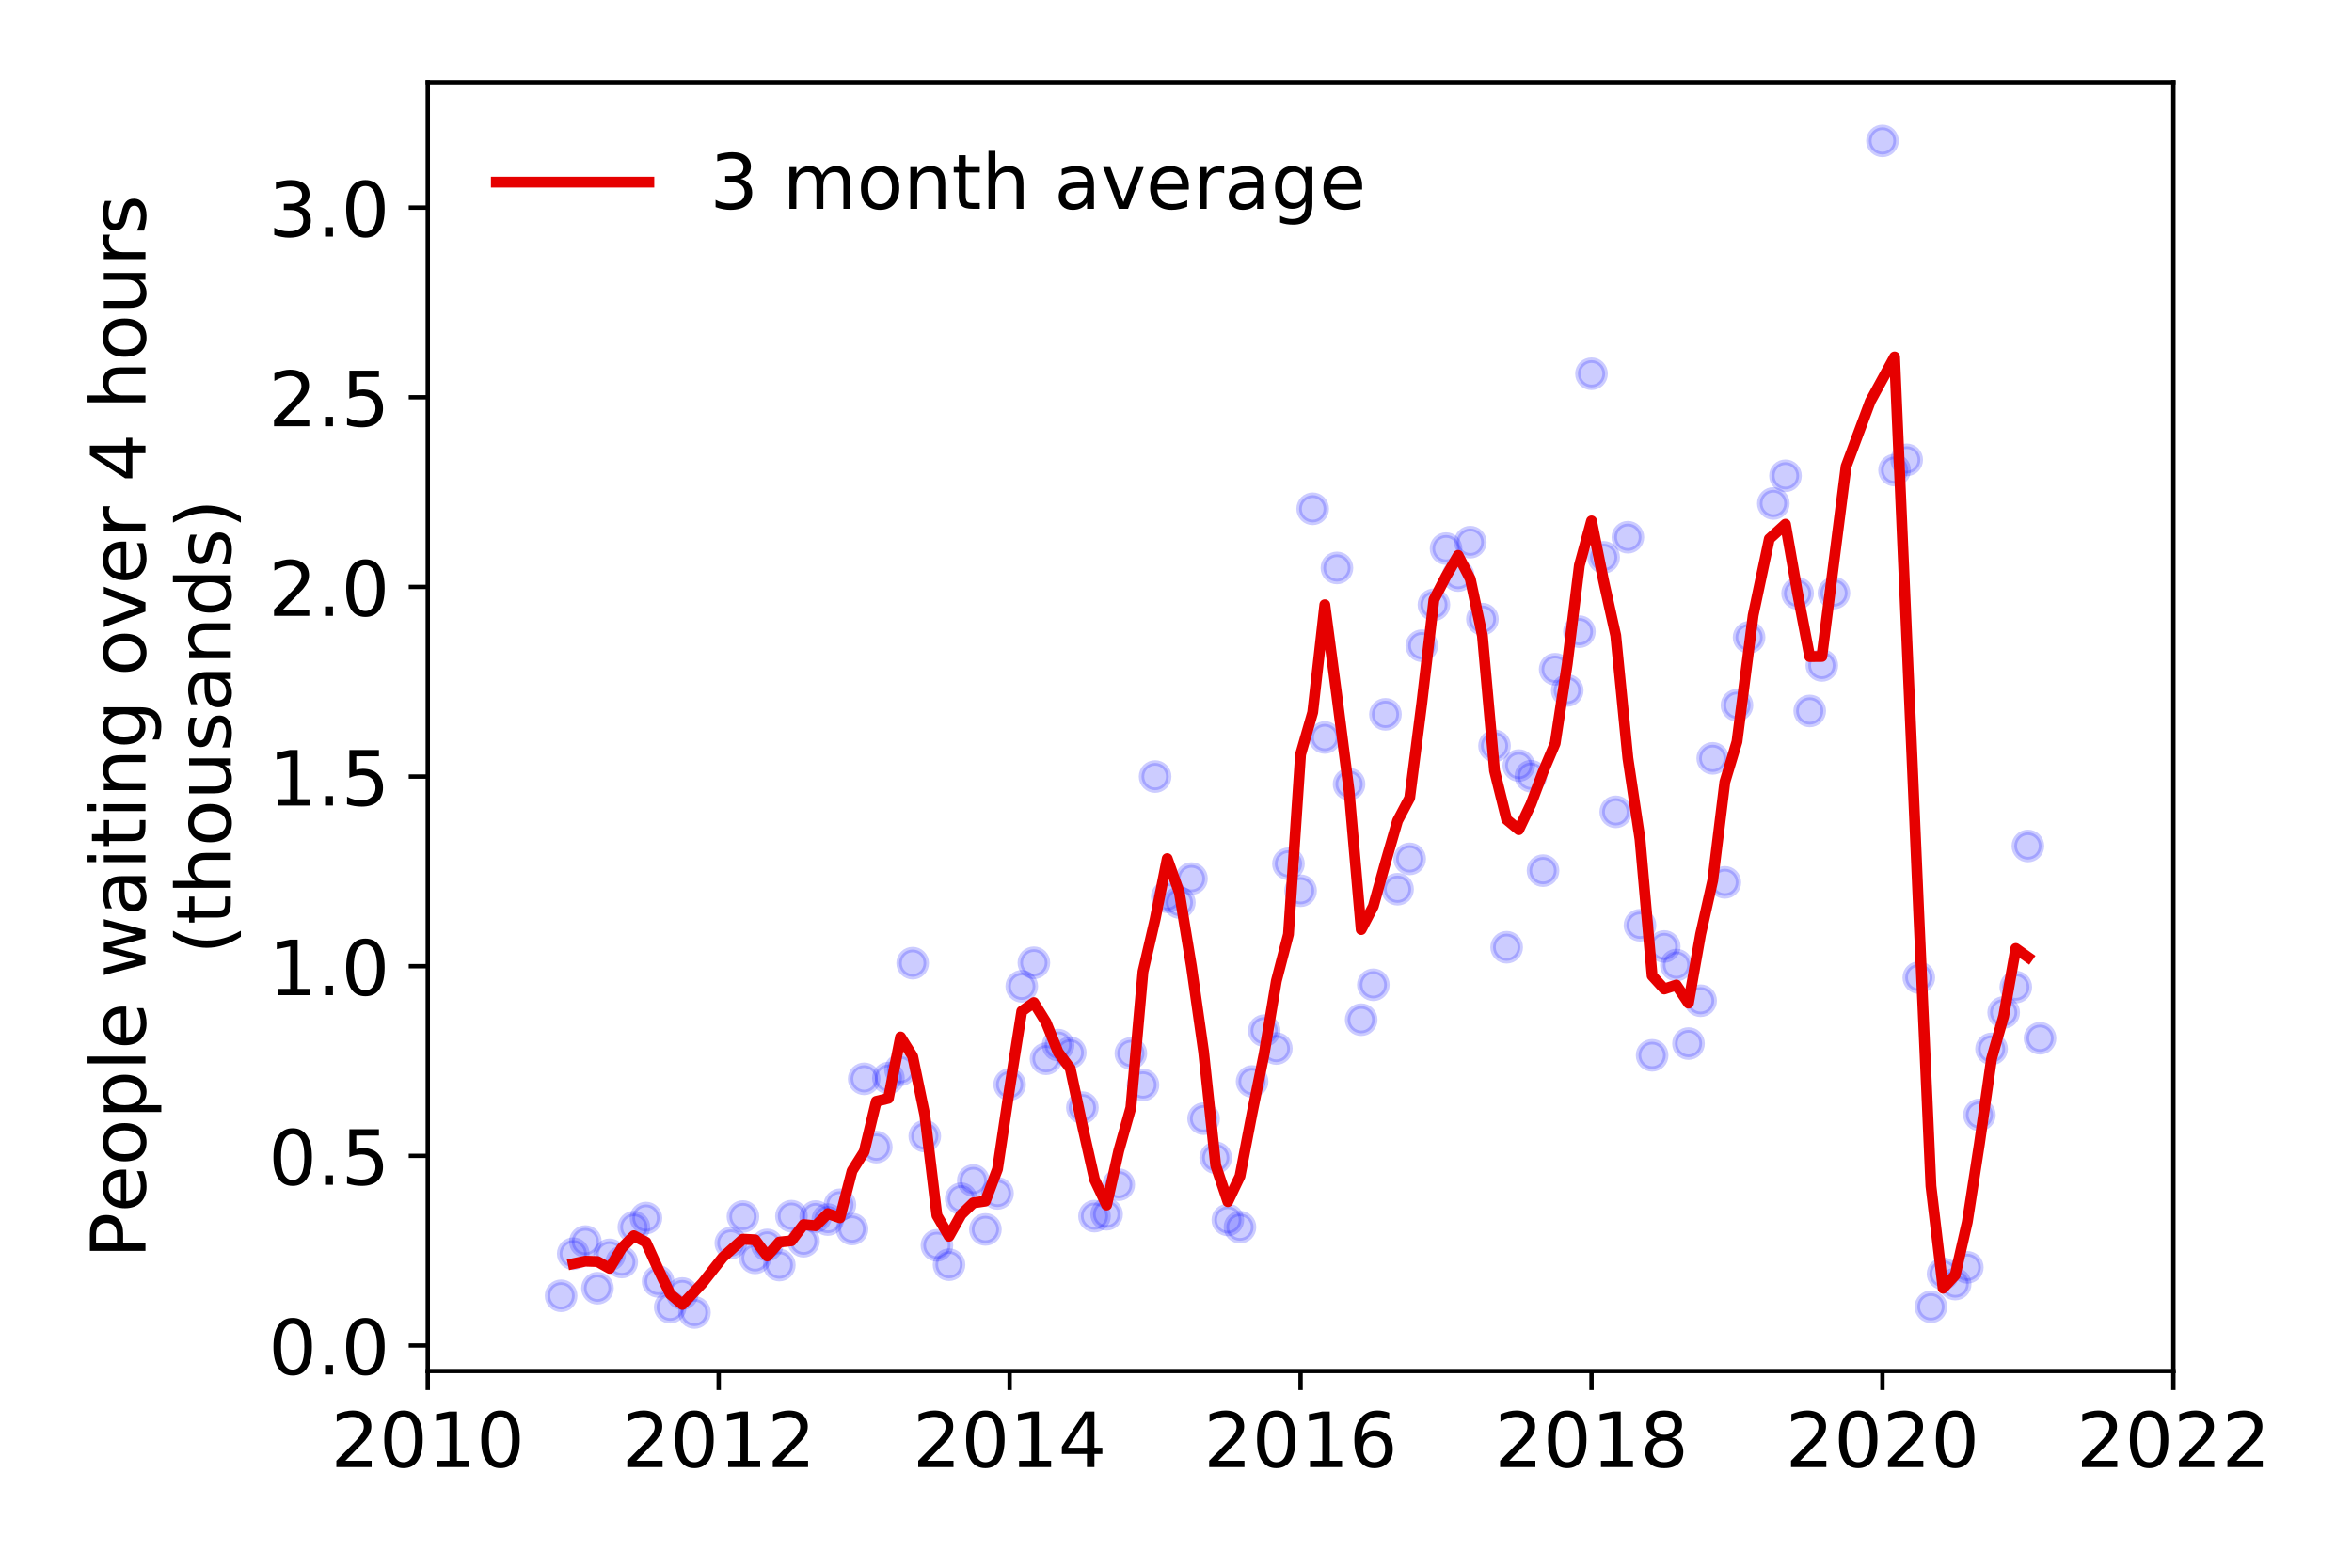 <?xml version="1.0" encoding="utf-8" standalone="no"?>
<!DOCTYPE svg PUBLIC "-//W3C//DTD SVG 1.1//EN"
  "http://www.w3.org/Graphics/SVG/1.1/DTD/svg11.dtd">
<!-- Created with matplotlib (https://matplotlib.org/) -->
<svg height="288pt" version="1.1" viewBox="0 0 432 288" width="432pt" xmlns="http://www.w3.org/2000/svg" xmlns:xlink="http://www.w3.org/1999/xlink">
 <defs>
  <style type="text/css">
*{stroke-linecap:butt;stroke-linejoin:round;}
  </style>
 </defs>
 <g id="figure_1">
  <g id="patch_1">
   <path d="M 0 288 
L 432 288 
L 432 0 
L 0 0 
z
" style="fill:#ffffff;"/>
  </g>
  <g id="axes_1">
   <g id="patch_2">
    <path d="M 78.57 251.88 
L 399.192 251.88 
L 399.192 15.12 
L 78.57 15.12 
z
" style="fill:#ffffff;"/>
   </g>
   <g id="matplotlib.axis_1">
    <g id="xtick_1">
     <g id="line2d_1">
      <defs>
       <path d="M 0 0 
L 0 3.5 
" id="mac965f09a4" style="stroke:#000000;stroke-width:0.8;"/>
      </defs>
      <g>
       <use style="stroke:#000000;stroke-width:0.8;" x="78.57" xlink:href="#mac965f09a4" y="251.88"/>
      </g>
     </g>
     <g id="text_1">
      <!-- 2010 -->
      <defs>
       <path d="M 19.188 8.297 
L 53.609 8.297 
L 53.609 0 
L 7.328 0 
L 7.328 8.297 
Q 12.938 14.109 22.625 23.891 
Q 32.328 33.688 34.812 36.531 
Q 39.547 41.844 41.422 45.531 
Q 43.312 49.219 43.312 52.781 
Q 43.312 58.594 39.234 62.25 
Q 35.156 65.922 28.609 65.922 
Q 23.969 65.922 18.812 64.312 
Q 13.672 62.703 7.812 59.422 
L 7.812 69.391 
Q 13.766 71.781 18.938 73 
Q 24.125 74.219 28.422 74.219 
Q 39.75 74.219 46.484 68.547 
Q 53.219 62.891 53.219 53.422 
Q 53.219 48.922 51.531 44.891 
Q 49.859 40.875 45.406 35.406 
Q 44.188 33.984 37.641 27.219 
Q 31.109 20.453 19.188 8.297 
z
" id="DejaVuSans-50"/>
       <path d="M 31.781 66.406 
Q 24.172 66.406 20.328 58.906 
Q 16.5 51.422 16.5 36.375 
Q 16.5 21.391 20.328 13.891 
Q 24.172 6.391 31.781 6.391 
Q 39.453 6.391 43.281 13.891 
Q 47.125 21.391 47.125 36.375 
Q 47.125 51.422 43.281 58.906 
Q 39.453 66.406 31.781 66.406 
z
M 31.781 74.219 
Q 44.047 74.219 50.516 64.516 
Q 56.984 54.828 56.984 36.375 
Q 56.984 17.969 50.516 8.266 
Q 44.047 -1.422 31.781 -1.422 
Q 19.531 -1.422 13.062 8.266 
Q 6.594 17.969 6.594 36.375 
Q 6.594 54.828 13.062 64.516 
Q 19.531 74.219 31.781 74.219 
z
" id="DejaVuSans-48"/>
       <path d="M 12.406 8.297 
L 28.516 8.297 
L 28.516 63.922 
L 10.984 60.406 
L 10.984 69.391 
L 28.422 72.906 
L 38.281 72.906 
L 38.281 8.297 
L 54.391 8.297 
L 54.391 0 
L 12.406 0 
z
" id="DejaVuSans-49"/>
      </defs>
      <g transform="translate(60.755 269.518)scale(0.14 -0.14)">
       <use xlink:href="#DejaVuSans-50"/>
       <use x="63.623" xlink:href="#DejaVuSans-48"/>
       <use x="127.246" xlink:href="#DejaVuSans-49"/>
       <use x="190.869" xlink:href="#DejaVuSans-48"/>
      </g>
     </g>
    </g>
    <g id="xtick_2">
     <g id="line2d_2">
      <g>
       <use style="stroke:#000000;stroke-width:0.8;" x="132.007" xlink:href="#mac965f09a4" y="251.88"/>
      </g>
     </g>
     <g id="text_2">
      <!-- 2012 -->
      <g transform="translate(114.192 269.518)scale(0.14 -0.14)">
       <use xlink:href="#DejaVuSans-50"/>
       <use x="63.623" xlink:href="#DejaVuSans-48"/>
       <use x="127.246" xlink:href="#DejaVuSans-49"/>
       <use x="190.869" xlink:href="#DejaVuSans-50"/>
      </g>
     </g>
    </g>
    <g id="xtick_3">
     <g id="line2d_3">
      <g>
       <use style="stroke:#000000;stroke-width:0.8;" x="185.444" xlink:href="#mac965f09a4" y="251.88"/>
      </g>
     </g>
     <g id="text_3">
      <!-- 2014 -->
      <defs>
       <path d="M 37.797 64.312 
L 12.891 25.391 
L 37.797 25.391 
z
M 35.203 72.906 
L 47.609 72.906 
L 47.609 25.391 
L 58.016 25.391 
L 58.016 17.188 
L 47.609 17.188 
L 47.609 0 
L 37.797 0 
L 37.797 17.188 
L 4.891 17.188 
L 4.891 26.703 
z
" id="DejaVuSans-52"/>
      </defs>
      <g transform="translate(167.629 269.518)scale(0.14 -0.14)">
       <use xlink:href="#DejaVuSans-50"/>
       <use x="63.623" xlink:href="#DejaVuSans-48"/>
       <use x="127.246" xlink:href="#DejaVuSans-49"/>
       <use x="190.869" xlink:href="#DejaVuSans-52"/>
      </g>
     </g>
    </g>
    <g id="xtick_4">
     <g id="line2d_4">
      <g>
       <use style="stroke:#000000;stroke-width:0.8;" x="238.881" xlink:href="#mac965f09a4" y="251.88"/>
      </g>
     </g>
     <g id="text_4">
      <!-- 2016 -->
      <defs>
       <path d="M 33.016 40.375 
Q 26.375 40.375 22.484 35.828 
Q 18.609 31.297 18.609 23.391 
Q 18.609 15.531 22.484 10.953 
Q 26.375 6.391 33.016 6.391 
Q 39.656 6.391 43.531 10.953 
Q 47.406 15.531 47.406 23.391 
Q 47.406 31.297 43.531 35.828 
Q 39.656 40.375 33.016 40.375 
z
M 52.594 71.297 
L 52.594 62.312 
Q 48.875 64.062 45.094 64.984 
Q 41.312 65.922 37.594 65.922 
Q 27.828 65.922 22.672 59.328 
Q 17.531 52.734 16.797 39.406 
Q 19.672 43.656 24.016 45.922 
Q 28.375 48.188 33.594 48.188 
Q 44.578 48.188 50.953 41.516 
Q 57.328 34.859 57.328 23.391 
Q 57.328 12.156 50.688 5.359 
Q 44.047 -1.422 33.016 -1.422 
Q 20.359 -1.422 13.672 8.266 
Q 6.984 17.969 6.984 36.375 
Q 6.984 53.656 15.188 63.938 
Q 23.391 74.219 37.203 74.219 
Q 40.922 74.219 44.703 73.484 
Q 48.484 72.75 52.594 71.297 
z
" id="DejaVuSans-54"/>
      </defs>
      <g transform="translate(221.066 269.518)scale(0.14 -0.14)">
       <use xlink:href="#DejaVuSans-50"/>
       <use x="63.623" xlink:href="#DejaVuSans-48"/>
       <use x="127.246" xlink:href="#DejaVuSans-49"/>
       <use x="190.869" xlink:href="#DejaVuSans-54"/>
      </g>
     </g>
    </g>
    <g id="xtick_5">
     <g id="line2d_5">
      <g>
       <use style="stroke:#000000;stroke-width:0.8;" x="292.318" xlink:href="#mac965f09a4" y="251.88"/>
      </g>
     </g>
     <g id="text_5">
      <!-- 2018 -->
      <defs>
       <path d="M 31.781 34.625 
Q 24.75 34.625 20.719 30.859 
Q 16.703 27.094 16.703 20.516 
Q 16.703 13.922 20.719 10.156 
Q 24.75 6.391 31.781 6.391 
Q 38.812 6.391 42.859 10.172 
Q 46.922 13.969 46.922 20.516 
Q 46.922 27.094 42.891 30.859 
Q 38.875 34.625 31.781 34.625 
z
M 21.922 38.812 
Q 15.578 40.375 12.031 44.719 
Q 8.5 49.078 8.5 55.328 
Q 8.5 64.062 14.719 69.141 
Q 20.953 74.219 31.781 74.219 
Q 42.672 74.219 48.875 69.141 
Q 55.078 64.062 55.078 55.328 
Q 55.078 49.078 51.531 44.719 
Q 48 40.375 41.703 38.812 
Q 48.828 37.156 52.797 32.312 
Q 56.781 27.484 56.781 20.516 
Q 56.781 9.906 50.312 4.234 
Q 43.844 -1.422 31.781 -1.422 
Q 19.734 -1.422 13.25 4.234 
Q 6.781 9.906 6.781 20.516 
Q 6.781 27.484 10.781 32.312 
Q 14.797 37.156 21.922 38.812 
z
M 18.312 54.391 
Q 18.312 48.734 21.844 45.562 
Q 25.391 42.391 31.781 42.391 
Q 38.141 42.391 41.719 45.562 
Q 45.312 48.734 45.312 54.391 
Q 45.312 60.062 41.719 63.234 
Q 38.141 66.406 31.781 66.406 
Q 25.391 66.406 21.844 63.234 
Q 18.312 60.062 18.312 54.391 
z
" id="DejaVuSans-56"/>
      </defs>
      <g transform="translate(274.503 269.518)scale(0.14 -0.14)">
       <use xlink:href="#DejaVuSans-50"/>
       <use x="63.623" xlink:href="#DejaVuSans-48"/>
       <use x="127.246" xlink:href="#DejaVuSans-49"/>
       <use x="190.869" xlink:href="#DejaVuSans-56"/>
      </g>
     </g>
    </g>
    <g id="xtick_6">
     <g id="line2d_6">
      <g>
       <use style="stroke:#000000;stroke-width:0.8;" x="345.755" xlink:href="#mac965f09a4" y="251.88"/>
      </g>
     </g>
     <g id="text_6">
      <!-- 2020 -->
      <g transform="translate(327.94 269.518)scale(0.14 -0.14)">
       <use xlink:href="#DejaVuSans-50"/>
       <use x="63.623" xlink:href="#DejaVuSans-48"/>
       <use x="127.246" xlink:href="#DejaVuSans-50"/>
       <use x="190.869" xlink:href="#DejaVuSans-48"/>
      </g>
     </g>
    </g>
    <g id="xtick_7">
     <g id="line2d_7">
      <g>
       <use style="stroke:#000000;stroke-width:0.8;" x="399.192" xlink:href="#mac965f09a4" y="251.88"/>
      </g>
     </g>
     <g id="text_7">
      <!-- 2022 -->
      <g transform="translate(381.377 269.518)scale(0.14 -0.14)">
       <use xlink:href="#DejaVuSans-50"/>
       <use x="63.623" xlink:href="#DejaVuSans-48"/>
       <use x="127.246" xlink:href="#DejaVuSans-50"/>
       <use x="190.869" xlink:href="#DejaVuSans-50"/>
      </g>
     </g>
    </g>
   </g>
   <g id="matplotlib.axis_2">
    <g id="ytick_1">
     <g id="line2d_8">
      <defs>
       <path d="M 0 0 
L -3.5 0 
" id="m31b58f747a" style="stroke:#000000;stroke-width:0.8;"/>
      </defs>
      <g>
       <use style="stroke:#000000;stroke-width:0.8;" x="78.57" xlink:href="#m31b58f747a" y="247.18"/>
      </g>
     </g>
     <g id="text_8">
      <!-- 0.0 -->
      <defs>
       <path d="M 10.688 12.406 
L 21 12.406 
L 21 0 
L 10.688 0 
z
" id="DejaVuSans-46"/>
      </defs>
      <g transform="translate(49.306 252.499)scale(0.14 -0.14)">
       <use xlink:href="#DejaVuSans-48"/>
       <use x="63.623" xlink:href="#DejaVuSans-46"/>
       <use x="95.41" xlink:href="#DejaVuSans-48"/>
      </g>
     </g>
    </g>
    <g id="ytick_2">
     <g id="line2d_9">
      <g>
       <use style="stroke:#000000;stroke-width:0.8;" x="78.57" xlink:href="#m31b58f747a" y="212.341"/>
      </g>
     </g>
     <g id="text_9">
      <!-- 0.5 -->
      <defs>
       <path d="M 10.797 72.906 
L 49.516 72.906 
L 49.516 64.594 
L 19.828 64.594 
L 19.828 46.734 
Q 21.969 47.469 24.109 47.828 
Q 26.266 48.188 28.422 48.188 
Q 40.625 48.188 47.75 41.5 
Q 54.891 34.812 54.891 23.391 
Q 54.891 11.625 47.562 5.094 
Q 40.234 -1.422 26.906 -1.422 
Q 22.312 -1.422 17.547 -0.641 
Q 12.797 0.141 7.719 1.703 
L 7.719 11.625 
Q 12.109 9.234 16.797 8.062 
Q 21.484 6.891 26.703 6.891 
Q 35.156 6.891 40.078 11.328 
Q 45.016 15.766 45.016 23.391 
Q 45.016 31 40.078 35.438 
Q 35.156 39.891 26.703 39.891 
Q 22.75 39.891 18.812 39.016 
Q 14.891 38.141 10.797 36.281 
z
" id="DejaVuSans-53"/>
      </defs>
      <g transform="translate(49.306 217.66)scale(0.14 -0.14)">
       <use xlink:href="#DejaVuSans-48"/>
       <use x="63.623" xlink:href="#DejaVuSans-46"/>
       <use x="95.41" xlink:href="#DejaVuSans-53"/>
      </g>
     </g>
    </g>
    <g id="ytick_3">
     <g id="line2d_10">
      <g>
       <use style="stroke:#000000;stroke-width:0.8;" x="78.57" xlink:href="#m31b58f747a" y="177.502"/>
      </g>
     </g>
     <g id="text_10">
      <!-- 1.0 -->
      <g transform="translate(49.306 182.821)scale(0.14 -0.14)">
       <use xlink:href="#DejaVuSans-49"/>
       <use x="63.623" xlink:href="#DejaVuSans-46"/>
       <use x="95.41" xlink:href="#DejaVuSans-48"/>
      </g>
     </g>
    </g>
    <g id="ytick_4">
     <g id="line2d_11">
      <g>
       <use style="stroke:#000000;stroke-width:0.8;" x="78.57" xlink:href="#m31b58f747a" y="142.663"/>
      </g>
     </g>
     <g id="text_11">
      <!-- 1.5 -->
      <g transform="translate(49.306 147.982)scale(0.14 -0.14)">
       <use xlink:href="#DejaVuSans-49"/>
       <use x="63.623" xlink:href="#DejaVuSans-46"/>
       <use x="95.41" xlink:href="#DejaVuSans-53"/>
      </g>
     </g>
    </g>
    <g id="ytick_5">
     <g id="line2d_12">
      <g>
       <use style="stroke:#000000;stroke-width:0.8;" x="78.57" xlink:href="#m31b58f747a" y="107.824"/>
      </g>
     </g>
     <g id="text_12">
      <!-- 2.0 -->
      <g transform="translate(49.306 113.142)scale(0.14 -0.14)">
       <use xlink:href="#DejaVuSans-50"/>
       <use x="63.623" xlink:href="#DejaVuSans-46"/>
       <use x="95.41" xlink:href="#DejaVuSans-48"/>
      </g>
     </g>
    </g>
    <g id="ytick_6">
     <g id="line2d_13">
      <g>
       <use style="stroke:#000000;stroke-width:0.8;" x="78.57" xlink:href="#m31b58f747a" y="72.984"/>
      </g>
     </g>
     <g id="text_13">
      <!-- 2.5 -->
      <g transform="translate(49.306 78.303)scale(0.14 -0.14)">
       <use xlink:href="#DejaVuSans-50"/>
       <use x="63.623" xlink:href="#DejaVuSans-46"/>
       <use x="95.41" xlink:href="#DejaVuSans-53"/>
      </g>
     </g>
    </g>
    <g id="ytick_7">
     <g id="line2d_14">
      <g>
       <use style="stroke:#000000;stroke-width:0.8;" x="78.57" xlink:href="#m31b58f747a" y="38.145"/>
      </g>
     </g>
     <g id="text_14">
      <!-- 3.0 -->
      <defs>
       <path d="M 40.578 39.312 
Q 47.656 37.797 51.625 33 
Q 55.609 28.219 55.609 21.188 
Q 55.609 10.406 48.188 4.484 
Q 40.766 -1.422 27.094 -1.422 
Q 22.516 -1.422 17.656 -0.516 
Q 12.797 0.391 7.625 2.203 
L 7.625 11.719 
Q 11.719 9.328 16.594 8.109 
Q 21.484 6.891 26.812 6.891 
Q 36.078 6.891 40.938 10.547 
Q 45.797 14.203 45.797 21.188 
Q 45.797 27.641 41.281 31.266 
Q 36.766 34.906 28.719 34.906 
L 20.219 34.906 
L 20.219 43.016 
L 29.109 43.016 
Q 36.375 43.016 40.234 45.922 
Q 44.094 48.828 44.094 54.297 
Q 44.094 59.906 40.109 62.906 
Q 36.141 65.922 28.719 65.922 
Q 24.656 65.922 20.016 65.031 
Q 15.375 64.156 9.812 62.312 
L 9.812 71.094 
Q 15.438 72.656 20.344 73.438 
Q 25.25 74.219 29.594 74.219 
Q 40.828 74.219 47.359 69.109 
Q 53.906 64.016 53.906 55.328 
Q 53.906 49.266 50.438 45.094 
Q 46.969 40.922 40.578 39.312 
z
" id="DejaVuSans-51"/>
      </defs>
      <g transform="translate(49.306 43.464)scale(0.14 -0.14)">
       <use xlink:href="#DejaVuSans-51"/>
       <use x="63.623" xlink:href="#DejaVuSans-46"/>
       <use x="95.41" xlink:href="#DejaVuSans-48"/>
      </g>
     </g>
    </g>
    <g id="text_15">
     <!-- People waiting over 4 hours -->
     <defs>
      <path d="M 19.672 64.797 
L 19.672 37.406 
L 32.078 37.406 
Q 38.969 37.406 42.719 40.969 
Q 46.484 44.531 46.484 51.125 
Q 46.484 57.672 42.719 61.234 
Q 38.969 64.797 32.078 64.797 
z
M 9.812 72.906 
L 32.078 72.906 
Q 44.344 72.906 50.609 67.359 
Q 56.891 61.812 56.891 51.125 
Q 56.891 40.328 50.609 34.812 
Q 44.344 29.297 32.078 29.297 
L 19.672 29.297 
L 19.672 0 
L 9.812 0 
z
" id="DejaVuSans-80"/>
      <path d="M 56.203 29.594 
L 56.203 25.203 
L 14.891 25.203 
Q 15.484 15.922 20.484 11.062 
Q 25.484 6.203 34.422 6.203 
Q 39.594 6.203 44.453 7.469 
Q 49.312 8.734 54.109 11.281 
L 54.109 2.781 
Q 49.266 0.734 44.188 -0.344 
Q 39.109 -1.422 33.891 -1.422 
Q 20.797 -1.422 13.156 6.188 
Q 5.516 13.812 5.516 26.812 
Q 5.516 40.234 12.766 48.109 
Q 20.016 56 32.328 56 
Q 43.359 56 49.781 48.891 
Q 56.203 41.797 56.203 29.594 
z
M 47.219 32.234 
Q 47.125 39.594 43.094 43.984 
Q 39.062 48.391 32.422 48.391 
Q 24.906 48.391 20.391 44.141 
Q 15.875 39.891 15.188 32.172 
z
" id="DejaVuSans-101"/>
      <path d="M 30.609 48.391 
Q 23.391 48.391 19.188 42.75 
Q 14.984 37.109 14.984 27.297 
Q 14.984 17.484 19.156 11.844 
Q 23.344 6.203 30.609 6.203 
Q 37.797 6.203 41.984 11.859 
Q 46.188 17.531 46.188 27.297 
Q 46.188 37.016 41.984 42.703 
Q 37.797 48.391 30.609 48.391 
z
M 30.609 56 
Q 42.328 56 49.016 48.375 
Q 55.719 40.766 55.719 27.297 
Q 55.719 13.875 49.016 6.219 
Q 42.328 -1.422 30.609 -1.422 
Q 18.844 -1.422 12.172 6.219 
Q 5.516 13.875 5.516 27.297 
Q 5.516 40.766 12.172 48.375 
Q 18.844 56 30.609 56 
z
" id="DejaVuSans-111"/>
      <path d="M 18.109 8.203 
L 18.109 -20.797 
L 9.078 -20.797 
L 9.078 54.688 
L 18.109 54.688 
L 18.109 46.391 
Q 20.953 51.266 25.266 53.625 
Q 29.594 56 35.594 56 
Q 45.562 56 51.781 48.094 
Q 58.016 40.188 58.016 27.297 
Q 58.016 14.406 51.781 6.484 
Q 45.562 -1.422 35.594 -1.422 
Q 29.594 -1.422 25.266 0.953 
Q 20.953 3.328 18.109 8.203 
z
M 48.688 27.297 
Q 48.688 37.203 44.609 42.844 
Q 40.531 48.484 33.406 48.484 
Q 26.266 48.484 22.188 42.844 
Q 18.109 37.203 18.109 27.297 
Q 18.109 17.391 22.188 11.75 
Q 26.266 6.109 33.406 6.109 
Q 40.531 6.109 44.609 11.75 
Q 48.688 17.391 48.688 27.297 
z
" id="DejaVuSans-112"/>
      <path d="M 9.422 75.984 
L 18.406 75.984 
L 18.406 0 
L 9.422 0 
z
" id="DejaVuSans-108"/>
      <path id="DejaVuSans-32"/>
      <path d="M 4.203 54.688 
L 13.188 54.688 
L 24.422 12.016 
L 35.594 54.688 
L 46.188 54.688 
L 57.422 12.016 
L 68.609 54.688 
L 77.594 54.688 
L 63.281 0 
L 52.688 0 
L 40.922 44.828 
L 29.109 0 
L 18.5 0 
z
" id="DejaVuSans-119"/>
      <path d="M 34.281 27.484 
Q 23.391 27.484 19.188 25 
Q 14.984 22.516 14.984 16.5 
Q 14.984 11.719 18.141 8.906 
Q 21.297 6.109 26.703 6.109 
Q 34.188 6.109 38.703 11.406 
Q 43.219 16.703 43.219 25.484 
L 43.219 27.484 
z
M 52.203 31.203 
L 52.203 0 
L 43.219 0 
L 43.219 8.297 
Q 40.141 3.328 35.547 0.953 
Q 30.953 -1.422 24.312 -1.422 
Q 15.922 -1.422 10.953 3.297 
Q 6 8.016 6 15.922 
Q 6 25.141 12.172 29.828 
Q 18.359 34.516 30.609 34.516 
L 43.219 34.516 
L 43.219 35.406 
Q 43.219 41.609 39.141 45 
Q 35.062 48.391 27.688 48.391 
Q 23 48.391 18.547 47.266 
Q 14.109 46.141 10.016 43.891 
L 10.016 52.203 
Q 14.938 54.109 19.578 55.047 
Q 24.219 56 28.609 56 
Q 40.484 56 46.344 49.844 
Q 52.203 43.703 52.203 31.203 
z
" id="DejaVuSans-97"/>
      <path d="M 9.422 54.688 
L 18.406 54.688 
L 18.406 0 
L 9.422 0 
z
M 9.422 75.984 
L 18.406 75.984 
L 18.406 64.594 
L 9.422 64.594 
z
" id="DejaVuSans-105"/>
      <path d="M 18.312 70.219 
L 18.312 54.688 
L 36.812 54.688 
L 36.812 47.703 
L 18.312 47.703 
L 18.312 18.016 
Q 18.312 11.328 20.141 9.422 
Q 21.969 7.516 27.594 7.516 
L 36.812 7.516 
L 36.812 0 
L 27.594 0 
Q 17.188 0 13.234 3.875 
Q 9.281 7.766 9.281 18.016 
L 9.281 47.703 
L 2.688 47.703 
L 2.688 54.688 
L 9.281 54.688 
L 9.281 70.219 
z
" id="DejaVuSans-116"/>
      <path d="M 54.891 33.016 
L 54.891 0 
L 45.906 0 
L 45.906 32.719 
Q 45.906 40.484 42.875 44.328 
Q 39.844 48.188 33.797 48.188 
Q 26.516 48.188 22.312 43.547 
Q 18.109 38.922 18.109 30.906 
L 18.109 0 
L 9.078 0 
L 9.078 54.688 
L 18.109 54.688 
L 18.109 46.188 
Q 21.344 51.125 25.703 53.562 
Q 30.078 56 35.797 56 
Q 45.219 56 50.047 50.172 
Q 54.891 44.344 54.891 33.016 
z
" id="DejaVuSans-110"/>
      <path d="M 45.406 27.984 
Q 45.406 37.75 41.375 43.109 
Q 37.359 48.484 30.078 48.484 
Q 22.859 48.484 18.828 43.109 
Q 14.797 37.75 14.797 27.984 
Q 14.797 18.266 18.828 12.891 
Q 22.859 7.516 30.078 7.516 
Q 37.359 7.516 41.375 12.891 
Q 45.406 18.266 45.406 27.984 
z
M 54.391 6.781 
Q 54.391 -7.172 48.188 -13.984 
Q 42 -20.797 29.203 -20.797 
Q 24.469 -20.797 20.266 -20.094 
Q 16.062 -19.391 12.109 -17.922 
L 12.109 -9.188 
Q 16.062 -11.328 19.922 -12.344 
Q 23.781 -13.375 27.781 -13.375 
Q 36.625 -13.375 41.016 -8.766 
Q 45.406 -4.156 45.406 5.172 
L 45.406 9.625 
Q 42.625 4.781 38.281 2.391 
Q 33.938 0 27.875 0 
Q 17.828 0 11.672 7.656 
Q 5.516 15.328 5.516 27.984 
Q 5.516 40.672 11.672 48.328 
Q 17.828 56 27.875 56 
Q 33.938 56 38.281 53.609 
Q 42.625 51.219 45.406 46.391 
L 45.406 54.688 
L 54.391 54.688 
z
" id="DejaVuSans-103"/>
      <path d="M 2.984 54.688 
L 12.5 54.688 
L 29.594 8.797 
L 46.688 54.688 
L 56.203 54.688 
L 35.688 0 
L 23.484 0 
z
" id="DejaVuSans-118"/>
      <path d="M 41.109 46.297 
Q 39.594 47.172 37.812 47.578 
Q 36.031 48 33.891 48 
Q 26.266 48 22.188 43.047 
Q 18.109 38.094 18.109 28.812 
L 18.109 0 
L 9.078 0 
L 9.078 54.688 
L 18.109 54.688 
L 18.109 46.188 
Q 20.953 51.172 25.484 53.578 
Q 30.031 56 36.531 56 
Q 37.453 56 38.578 55.875 
Q 39.703 55.766 41.062 55.516 
z
" id="DejaVuSans-114"/>
      <path d="M 54.891 33.016 
L 54.891 0 
L 45.906 0 
L 45.906 32.719 
Q 45.906 40.484 42.875 44.328 
Q 39.844 48.188 33.797 48.188 
Q 26.516 48.188 22.312 43.547 
Q 18.109 38.922 18.109 30.906 
L 18.109 0 
L 9.078 0 
L 9.078 75.984 
L 18.109 75.984 
L 18.109 46.188 
Q 21.344 51.125 25.703 53.562 
Q 30.078 56 35.797 56 
Q 45.219 56 50.047 50.172 
Q 54.891 44.344 54.891 33.016 
z
" id="DejaVuSans-104"/>
      <path d="M 8.5 21.578 
L 8.5 54.688 
L 17.484 54.688 
L 17.484 21.922 
Q 17.484 14.156 20.5 10.266 
Q 23.531 6.391 29.594 6.391 
Q 36.859 6.391 41.078 11.031 
Q 45.312 15.672 45.312 23.688 
L 45.312 54.688 
L 54.297 54.688 
L 54.297 0 
L 45.312 0 
L 45.312 8.406 
Q 42.047 3.422 37.719 1 
Q 33.406 -1.422 27.688 -1.422 
Q 18.266 -1.422 13.375 4.438 
Q 8.5 10.297 8.5 21.578 
z
M 31.109 56 
z
" id="DejaVuSans-117"/>
      <path d="M 44.281 53.078 
L 44.281 44.578 
Q 40.484 46.531 36.375 47.5 
Q 32.281 48.484 27.875 48.484 
Q 21.188 48.484 17.844 46.438 
Q 14.5 44.391 14.5 40.281 
Q 14.5 37.156 16.891 35.375 
Q 19.281 33.594 26.516 31.984 
L 29.594 31.297 
Q 39.156 29.25 43.188 25.516 
Q 47.219 21.781 47.219 15.094 
Q 47.219 7.469 41.188 3.016 
Q 35.156 -1.422 24.609 -1.422 
Q 20.219 -1.422 15.453 -0.562 
Q 10.688 0.297 5.422 2 
L 5.422 11.281 
Q 10.406 8.688 15.234 7.391 
Q 20.062 6.109 24.812 6.109 
Q 31.156 6.109 34.562 8.281 
Q 37.984 10.453 37.984 14.406 
Q 37.984 18.062 35.516 20.016 
Q 33.062 21.969 24.703 23.781 
L 21.578 24.516 
Q 13.234 26.266 9.516 29.906 
Q 5.812 33.547 5.812 39.891 
Q 5.812 47.609 11.281 51.797 
Q 16.75 56 26.812 56 
Q 31.781 56 36.172 55.266 
Q 40.578 54.547 44.281 53.078 
z
" id="DejaVuSans-115"/>
     </defs>
     <g transform="translate(26.717 231.175)rotate(-90)scale(0.14 -0.14)">
      <use xlink:href="#DejaVuSans-80"/>
      <use x="60.256" xlink:href="#DejaVuSans-101"/>
      <use x="121.779" xlink:href="#DejaVuSans-111"/>
      <use x="182.961" xlink:href="#DejaVuSans-112"/>
      <use x="246.438" xlink:href="#DejaVuSans-108"/>
      <use x="274.221" xlink:href="#DejaVuSans-101"/>
      <use x="335.744" xlink:href="#DejaVuSans-32"/>
      <use x="367.531" xlink:href="#DejaVuSans-119"/>
      <use x="449.318" xlink:href="#DejaVuSans-97"/>
      <use x="510.598" xlink:href="#DejaVuSans-105"/>
      <use x="538.381" xlink:href="#DejaVuSans-116"/>
      <use x="577.59" xlink:href="#DejaVuSans-105"/>
      <use x="605.373" xlink:href="#DejaVuSans-110"/>
      <use x="668.752" xlink:href="#DejaVuSans-103"/>
      <use x="732.229" xlink:href="#DejaVuSans-32"/>
      <use x="764.016" xlink:href="#DejaVuSans-111"/>
      <use x="825.197" xlink:href="#DejaVuSans-118"/>
      <use x="884.377" xlink:href="#DejaVuSans-101"/>
      <use x="945.9" xlink:href="#DejaVuSans-114"/>
      <use x="987.014" xlink:href="#DejaVuSans-32"/>
      <use x="1018.801" xlink:href="#DejaVuSans-52"/>
      <use x="1082.424" xlink:href="#DejaVuSans-32"/>
      <use x="1114.211" xlink:href="#DejaVuSans-104"/>
      <use x="1177.59" xlink:href="#DejaVuSans-111"/>
      <use x="1238.771" xlink:href="#DejaVuSans-117"/>
      <use x="1302.15" xlink:href="#DejaVuSans-114"/>
      <use x="1343.264" xlink:href="#DejaVuSans-115"/>
     </g>
     <!-- (thousands) -->
     <defs>
      <path d="M 31 75.875 
Q 24.469 64.656 21.281 53.656 
Q 18.109 42.672 18.109 31.391 
Q 18.109 20.125 21.312 9.062 
Q 24.516 -2 31 -13.188 
L 23.188 -13.188 
Q 15.875 -1.703 12.234 9.375 
Q 8.594 20.453 8.594 31.391 
Q 8.594 42.281 12.203 53.312 
Q 15.828 64.359 23.188 75.875 
z
" id="DejaVuSans-40"/>
      <path d="M 45.406 46.391 
L 45.406 75.984 
L 54.391 75.984 
L 54.391 0 
L 45.406 0 
L 45.406 8.203 
Q 42.578 3.328 38.25 0.953 
Q 33.938 -1.422 27.875 -1.422 
Q 17.969 -1.422 11.734 6.484 
Q 5.516 14.406 5.516 27.297 
Q 5.516 40.188 11.734 48.094 
Q 17.969 56 27.875 56 
Q 33.938 56 38.25 53.625 
Q 42.578 51.266 45.406 46.391 
z
M 14.797 27.297 
Q 14.797 17.391 18.875 11.75 
Q 22.953 6.109 30.078 6.109 
Q 37.203 6.109 41.297 11.75 
Q 45.406 17.391 45.406 27.297 
Q 45.406 37.203 41.297 42.844 
Q 37.203 48.484 30.078 48.484 
Q 22.953 48.484 18.875 42.844 
Q 14.797 37.203 14.797 27.297 
z
" id="DejaVuSans-100"/>
      <path d="M 8.016 75.875 
L 15.828 75.875 
Q 23.141 64.359 26.781 53.312 
Q 30.422 42.281 30.422 31.391 
Q 30.422 20.453 26.781 9.375 
Q 23.141 -1.703 15.828 -13.188 
L 8.016 -13.188 
Q 14.5 -2 17.703 9.062 
Q 20.906 20.125 20.906 31.391 
Q 20.906 42.672 17.703 53.656 
Q 14.5 64.656 8.016 75.875 
z
" id="DejaVuSans-41"/>
     </defs>
     <g transform="translate(42.394 175.325)rotate(-90)scale(0.14 -0.14)">
      <use xlink:href="#DejaVuSans-40"/>
      <use x="39.014" xlink:href="#DejaVuSans-116"/>
      <use x="78.223" xlink:href="#DejaVuSans-104"/>
      <use x="141.602" xlink:href="#DejaVuSans-111"/>
      <use x="202.783" xlink:href="#DejaVuSans-117"/>
      <use x="266.162" xlink:href="#DejaVuSans-115"/>
      <use x="318.262" xlink:href="#DejaVuSans-97"/>
      <use x="379.541" xlink:href="#DejaVuSans-110"/>
      <use x="442.92" xlink:href="#DejaVuSans-100"/>
      <use x="506.396" xlink:href="#DejaVuSans-115"/>
      <use x="558.496" xlink:href="#DejaVuSans-41"/>
     </g>
    </g>
   </g>
   <g id="line2d_15">
    <defs>
     <path d="M 0 2.5 
C 0.663 2.5 1.299 2.237 1.768 1.768 
C 2.237 1.299 2.5 0.663 2.5 0 
C 2.5 -0.663 2.237 -1.299 1.768 -1.768 
C 1.299 -2.237 0.663 -2.5 0 -2.5 
C -0.663 -2.5 -1.299 -2.237 -1.768 -1.768 
C -2.237 -1.299 -2.5 -0.663 -2.5 0 
C -2.5 0.663 -2.237 1.299 -1.768 1.768 
C -1.299 2.237 -0.663 2.5 0 2.5 
z
" id="mf907c3e5ce" style="stroke:#0000ff;stroke-opacity:0.2;"/>
    </defs>
    <g clip-path="url(#pb55a5e9961)">
     <use style="fill:#0000ff;fill-opacity:0.2;stroke:#0000ff;stroke-opacity:0.2;" x="374.701" xlink:href="#mf907c3e5ce" y="190.741"/>
     <use style="fill:#0000ff;fill-opacity:0.2;stroke:#0000ff;stroke-opacity:0.2;" x="372.474" xlink:href="#mf907c3e5ce" y="155.414"/>
     <use style="fill:#0000ff;fill-opacity:0.2;stroke:#0000ff;stroke-opacity:0.2;" x="370.247" xlink:href="#mf907c3e5ce" y="181.334"/>
     <use style="fill:#0000ff;fill-opacity:0.2;stroke:#0000ff;stroke-opacity:0.2;" x="368.021" xlink:href="#mf907c3e5ce" y="186.003"/>
     <use style="fill:#0000ff;fill-opacity:0.2;stroke:#0000ff;stroke-opacity:0.2;" x="365.794" xlink:href="#mf907c3e5ce" y="192.692"/>
     <use style="fill:#0000ff;fill-opacity:0.2;stroke:#0000ff;stroke-opacity:0.2;" x="363.568" xlink:href="#mf907c3e5ce" y="204.816"/>
     <use style="fill:#0000ff;fill-opacity:0.2;stroke:#0000ff;stroke-opacity:0.2;" x="361.341" xlink:href="#mf907c3e5ce" y="232.826"/>
     <use style="fill:#0000ff;fill-opacity:0.2;stroke:#0000ff;stroke-opacity:0.2;" x="359.115" xlink:href="#mf907c3e5ce" y="235.892"/>
     <use style="fill:#0000ff;fill-opacity:0.2;stroke:#0000ff;stroke-opacity:0.2;" x="356.888" xlink:href="#mf907c3e5ce" y="234.011"/>
     <use style="fill:#0000ff;fill-opacity:0.2;stroke:#0000ff;stroke-opacity:0.2;" x="354.662" xlink:href="#mf907c3e5ce" y="240.073"/>
     <use style="fill:#0000ff;fill-opacity:0.2;stroke:#0000ff;stroke-opacity:0.2;" x="352.435" xlink:href="#mf907c3e5ce" y="179.592"/>
     <use style="fill:#0000ff;fill-opacity:0.2;stroke:#0000ff;stroke-opacity:0.2;" x="350.209" xlink:href="#mf907c3e5ce" y="84.481"/>
     <use style="fill:#0000ff;fill-opacity:0.2;stroke:#0000ff;stroke-opacity:0.2;" x="347.982" xlink:href="#mf907c3e5ce" y="86.363"/>
     <use style="fill:#0000ff;fill-opacity:0.2;stroke:#0000ff;stroke-opacity:0.2;" x="345.755" xlink:href="#mf907c3e5ce" y="25.882"/>
     <use style="fill:#0000ff;fill-opacity:0.2;stroke:#0000ff;stroke-opacity:0.2;" x="336.849" xlink:href="#mf907c3e5ce" y="108.938"/>
     <use style="fill:#0000ff;fill-opacity:0.2;stroke:#0000ff;stroke-opacity:0.2;" x="334.623" xlink:href="#mf907c3e5ce" y="122.247"/>
     <use style="fill:#0000ff;fill-opacity:0.2;stroke:#0000ff;stroke-opacity:0.2;" x="332.396" xlink:href="#mf907c3e5ce" y="130.608"/>
     <use style="fill:#0000ff;fill-opacity:0.2;stroke:#0000ff;stroke-opacity:0.2;" x="330.17" xlink:href="#mf907c3e5ce" y="109.008"/>
     <use style="fill:#0000ff;fill-opacity:0.2;stroke:#0000ff;stroke-opacity:0.2;" x="327.943" xlink:href="#mf907c3e5ce" y="87.408"/>
     <use style="fill:#0000ff;fill-opacity:0.2;stroke:#0000ff;stroke-opacity:0.2;" x="325.717" xlink:href="#mf907c3e5ce" y="92.494"/>
     <use style="fill:#0000ff;fill-opacity:0.2;stroke:#0000ff;stroke-opacity:0.2;" x="321.263" xlink:href="#mf907c3e5ce" y="117.091"/>
     <use style="fill:#0000ff;fill-opacity:0.2;stroke:#0000ff;stroke-opacity:0.2;" x="319.037" xlink:href="#mf907c3e5ce" y="129.563"/>
     <use style="fill:#0000ff;fill-opacity:0.2;stroke:#0000ff;stroke-opacity:0.2;" x="316.81" xlink:href="#mf907c3e5ce" y="162.103"/>
     <use style="fill:#0000ff;fill-opacity:0.2;stroke:#0000ff;stroke-opacity:0.2;" x="314.584" xlink:href="#mf907c3e5ce" y="139.318"/>
     <use style="fill:#0000ff;fill-opacity:0.2;stroke:#0000ff;stroke-opacity:0.2;" x="312.357" xlink:href="#mf907c3e5ce" y="183.843"/>
     <use style="fill:#0000ff;fill-opacity:0.2;stroke:#0000ff;stroke-opacity:0.2;" x="310.131" xlink:href="#mf907c3e5ce" y="191.716"/>
     <use style="fill:#0000ff;fill-opacity:0.2;stroke:#0000ff;stroke-opacity:0.2;" x="307.904" xlink:href="#mf907c3e5ce" y="177.293"/>
     <use style="fill:#0000ff;fill-opacity:0.2;stroke:#0000ff;stroke-opacity:0.2;" x="305.678" xlink:href="#mf907c3e5ce" y="173.879"/>
     <use style="fill:#0000ff;fill-opacity:0.2;stroke:#0000ff;stroke-opacity:0.2;" x="303.451" xlink:href="#mf907c3e5ce" y="193.876"/>
     <use style="fill:#0000ff;fill-opacity:0.2;stroke:#0000ff;stroke-opacity:0.2;" x="301.225" xlink:href="#mf907c3e5ce" y="169.977"/>
     <use style="fill:#0000ff;fill-opacity:0.2;stroke:#0000ff;stroke-opacity:0.2;" x="298.998" xlink:href="#mf907c3e5ce" y="98.696"/>
     <use style="fill:#0000ff;fill-opacity:0.2;stroke:#0000ff;stroke-opacity:0.2;" x="296.771" xlink:href="#mf907c3e5ce" y="149.143"/>
     <use style="fill:#0000ff;fill-opacity:0.2;stroke:#0000ff;stroke-opacity:0.2;" x="294.545" xlink:href="#mf907c3e5ce" y="102.389"/>
     <use style="fill:#0000ff;fill-opacity:0.2;stroke:#0000ff;stroke-opacity:0.2;" x="292.318" xlink:href="#mf907c3e5ce" y="68.664"/>
     <use style="fill:#0000ff;fill-opacity:0.2;stroke:#0000ff;stroke-opacity:0.2;" x="290.092" xlink:href="#mf907c3e5ce" y="116.046"/>
     <use style="fill:#0000ff;fill-opacity:0.2;stroke:#0000ff;stroke-opacity:0.2;" x="287.865" xlink:href="#mf907c3e5ce" y="126.846"/>
     <use style="fill:#0000ff;fill-opacity:0.2;stroke:#0000ff;stroke-opacity:0.2;" x="285.639" xlink:href="#mf907c3e5ce" y="122.944"/>
     <use style="fill:#0000ff;fill-opacity:0.2;stroke:#0000ff;stroke-opacity:0.2;" x="283.412" xlink:href="#mf907c3e5ce" y="159.943"/>
     <use style="fill:#0000ff;fill-opacity:0.2;stroke:#0000ff;stroke-opacity:0.2;" x="281.186" xlink:href="#mf907c3e5ce" y="142.593"/>
     <use style="fill:#0000ff;fill-opacity:0.2;stroke:#0000ff;stroke-opacity:0.2;" x="278.959" xlink:href="#mf907c3e5ce" y="140.642"/>
     <use style="fill:#0000ff;fill-opacity:0.2;stroke:#0000ff;stroke-opacity:0.2;" x="276.733" xlink:href="#mf907c3e5ce" y="174.018"/>
     <use style="fill:#0000ff;fill-opacity:0.2;stroke:#0000ff;stroke-opacity:0.2;" x="274.506" xlink:href="#mf907c3e5ce" y="137.019"/>
     <use style="fill:#0000ff;fill-opacity:0.2;stroke:#0000ff;stroke-opacity:0.2;" x="272.279" xlink:href="#mf907c3e5ce" y="113.746"/>
     <use style="fill:#0000ff;fill-opacity:0.2;stroke:#0000ff;stroke-opacity:0.2;" x="270.053" xlink:href="#mf907c3e5ce" y="99.601"/>
     <use style="fill:#0000ff;fill-opacity:0.2;stroke:#0000ff;stroke-opacity:0.2;" x="267.826" xlink:href="#mf907c3e5ce" y="105.733"/>
     <use style="fill:#0000ff;fill-opacity:0.2;stroke:#0000ff;stroke-opacity:0.2;" x="265.6" xlink:href="#mf907c3e5ce" y="100.786"/>
     <use style="fill:#0000ff;fill-opacity:0.2;stroke:#0000ff;stroke-opacity:0.2;" x="263.373" xlink:href="#mf907c3e5ce" y="111.098"/>
     <use style="fill:#0000ff;fill-opacity:0.2;stroke:#0000ff;stroke-opacity:0.2;" x="261.147" xlink:href="#mf907c3e5ce" y="118.624"/>
     <use style="fill:#0000ff;fill-opacity:0.2;stroke:#0000ff;stroke-opacity:0.2;" x="258.92" xlink:href="#mf907c3e5ce" y="157.783"/>
     <use style="fill:#0000ff;fill-opacity:0.2;stroke:#0000ff;stroke-opacity:0.2;" x="256.694" xlink:href="#mf907c3e5ce" y="163.357"/>
     <use style="fill:#0000ff;fill-opacity:0.2;stroke:#0000ff;stroke-opacity:0.2;" x="254.467" xlink:href="#mf907c3e5ce" y="131.235"/>
     <use style="fill:#0000ff;fill-opacity:0.2;stroke:#0000ff;stroke-opacity:0.2;" x="252.241" xlink:href="#mf907c3e5ce" y="180.916"/>
     <use style="fill:#0000ff;fill-opacity:0.2;stroke:#0000ff;stroke-opacity:0.2;" x="250.014" xlink:href="#mf907c3e5ce" y="187.327"/>
     <use style="fill:#0000ff;fill-opacity:0.2;stroke:#0000ff;stroke-opacity:0.2;" x="247.787" xlink:href="#mf907c3e5ce" y="144.056"/>
     <use style="fill:#0000ff;fill-opacity:0.2;stroke:#0000ff;stroke-opacity:0.2;" x="245.561" xlink:href="#mf907c3e5ce" y="104.34"/>
     <use style="fill:#0000ff;fill-opacity:0.2;stroke:#0000ff;stroke-opacity:0.2;" x="243.334" xlink:href="#mf907c3e5ce" y="135.486"/>
     <use style="fill:#0000ff;fill-opacity:0.2;stroke:#0000ff;stroke-opacity:0.2;" x="241.108" xlink:href="#mf907c3e5ce" y="93.47"/>
     <use style="fill:#0000ff;fill-opacity:0.2;stroke:#0000ff;stroke-opacity:0.2;" x="238.881" xlink:href="#mf907c3e5ce" y="163.636"/>
     <use style="fill:#0000ff;fill-opacity:0.2;stroke:#0000ff;stroke-opacity:0.2;" x="236.655" xlink:href="#mf907c3e5ce" y="158.689"/>
     <use style="fill:#0000ff;fill-opacity:0.2;stroke:#0000ff;stroke-opacity:0.2;" x="234.428" xlink:href="#mf907c3e5ce" y="192.622"/>
     <use style="fill:#0000ff;fill-opacity:0.2;stroke:#0000ff;stroke-opacity:0.2;" x="232.202" xlink:href="#mf907c3e5ce" y="189.347"/>
     <use style="fill:#0000ff;fill-opacity:0.2;stroke:#0000ff;stroke-opacity:0.2;" x="229.975" xlink:href="#mf907c3e5ce" y="198.684"/>
     <use style="fill:#0000ff;fill-opacity:0.2;stroke:#0000ff;stroke-opacity:0.2;" x="227.749" xlink:href="#mf907c3e5ce" y="225.441"/>
     <use style="fill:#0000ff;fill-opacity:0.2;stroke:#0000ff;stroke-opacity:0.2;" x="225.522" xlink:href="#mf907c3e5ce" y="224.117"/>
     <use style="fill:#0000ff;fill-opacity:0.2;stroke:#0000ff;stroke-opacity:0.2;" x="223.295" xlink:href="#mf907c3e5ce" y="212.689"/>
     <use style="fill:#0000ff;fill-opacity:0.2;stroke:#0000ff;stroke-opacity:0.2;" x="221.069" xlink:href="#mf907c3e5ce" y="205.513"/>
     <use style="fill:#0000ff;fill-opacity:0.2;stroke:#0000ff;stroke-opacity:0.2;" x="218.842" xlink:href="#mf907c3e5ce" y="161.406"/>
     <use style="fill:#0000ff;fill-opacity:0.2;stroke:#0000ff;stroke-opacity:0.2;" x="216.616" xlink:href="#mf907c3e5ce" y="165.796"/>
     <use style="fill:#0000ff;fill-opacity:0.2;stroke:#0000ff;stroke-opacity:0.2;" x="214.389" xlink:href="#mf907c3e5ce" y="164.751"/>
     <use style="fill:#0000ff;fill-opacity:0.2;stroke:#0000ff;stroke-opacity:0.2;" x="212.163" xlink:href="#mf907c3e5ce" y="142.663"/>
     <use style="fill:#0000ff;fill-opacity:0.2;stroke:#0000ff;stroke-opacity:0.2;" x="209.936" xlink:href="#mf907c3e5ce" y="199.311"/>
     <use style="fill:#0000ff;fill-opacity:0.2;stroke:#0000ff;stroke-opacity:0.2;" x="207.71" xlink:href="#mf907c3e5ce" y="193.528"/>
     <use style="fill:#0000ff;fill-opacity:0.2;stroke:#0000ff;stroke-opacity:0.2;" x="205.483" xlink:href="#mf907c3e5ce" y="217.637"/>
     <use style="fill:#0000ff;fill-opacity:0.2;stroke:#0000ff;stroke-opacity:0.2;" x="203.257" xlink:href="#mf907c3e5ce" y="223.071"/>
     <use style="fill:#0000ff;fill-opacity:0.2;stroke:#0000ff;stroke-opacity:0.2;" x="201.03" xlink:href="#mf907c3e5ce" y="223.42"/>
     <use style="fill:#0000ff;fill-opacity:0.2;stroke:#0000ff;stroke-opacity:0.2;" x="198.803" xlink:href="#mf907c3e5ce" y="203.492"/>
     <use style="fill:#0000ff;fill-opacity:0.2;stroke:#0000ff;stroke-opacity:0.2;" x="196.577" xlink:href="#mf907c3e5ce" y="193.389"/>
     <use style="fill:#0000ff;fill-opacity:0.2;stroke:#0000ff;stroke-opacity:0.2;" x="194.35" xlink:href="#mf907c3e5ce" y="191.995"/>
     <use style="fill:#0000ff;fill-opacity:0.2;stroke:#0000ff;stroke-opacity:0.2;" x="192.124" xlink:href="#mf907c3e5ce" y="194.503"/>
     <use style="fill:#0000ff;fill-opacity:0.2;stroke:#0000ff;stroke-opacity:0.2;" x="189.897" xlink:href="#mf907c3e5ce" y="176.875"/>
     <use style="fill:#0000ff;fill-opacity:0.2;stroke:#0000ff;stroke-opacity:0.2;" x="187.671" xlink:href="#mf907c3e5ce" y="181.195"/>
     <use style="fill:#0000ff;fill-opacity:0.2;stroke:#0000ff;stroke-opacity:0.2;" x="185.444" xlink:href="#mf907c3e5ce" y="199.242"/>
     <use style="fill:#0000ff;fill-opacity:0.2;stroke:#0000ff;stroke-opacity:0.2;" x="183.218" xlink:href="#mf907c3e5ce" y="219.239"/>
     <use style="fill:#0000ff;fill-opacity:0.2;stroke:#0000ff;stroke-opacity:0.2;" x="180.991" xlink:href="#mf907c3e5ce" y="225.859"/>
     <use style="fill:#0000ff;fill-opacity:0.2;stroke:#0000ff;stroke-opacity:0.2;" x="178.765" xlink:href="#mf907c3e5ce" y="216.87"/>
     <use style="fill:#0000ff;fill-opacity:0.2;stroke:#0000ff;stroke-opacity:0.2;" x="176.538" xlink:href="#mf907c3e5ce" y="220.215"/>
     <use style="fill:#0000ff;fill-opacity:0.2;stroke:#0000ff;stroke-opacity:0.2;" x="174.311" xlink:href="#mf907c3e5ce" y="232.339"/>
     <use style="fill:#0000ff;fill-opacity:0.2;stroke:#0000ff;stroke-opacity:0.2;" x="172.085" xlink:href="#mf907c3e5ce" y="228.785"/>
     <use style="fill:#0000ff;fill-opacity:0.2;stroke:#0000ff;stroke-opacity:0.2;" x="169.858" xlink:href="#mf907c3e5ce" y="208.718"/>
     <use style="fill:#0000ff;fill-opacity:0.2;stroke:#0000ff;stroke-opacity:0.2;" x="167.632" xlink:href="#mf907c3e5ce" y="176.944"/>
     <use style="fill:#0000ff;fill-opacity:0.2;stroke:#0000ff;stroke-opacity:0.2;" x="165.405" xlink:href="#mf907c3e5ce" y="196.524"/>
     <use style="fill:#0000ff;fill-opacity:0.2;stroke:#0000ff;stroke-opacity:0.2;" x="163.179" xlink:href="#mf907c3e5ce" y="198.057"/>
     <use style="fill:#0000ff;fill-opacity:0.2;stroke:#0000ff;stroke-opacity:0.2;" x="160.952" xlink:href="#mf907c3e5ce" y="210.738"/>
     <use style="fill:#0000ff;fill-opacity:0.2;stroke:#0000ff;stroke-opacity:0.2;" x="158.726" xlink:href="#mf907c3e5ce" y="198.196"/>
     <use style="fill:#0000ff;fill-opacity:0.2;stroke:#0000ff;stroke-opacity:0.2;" x="156.499" xlink:href="#mf907c3e5ce" y="225.789"/>
     <use style="fill:#0000ff;fill-opacity:0.2;stroke:#0000ff;stroke-opacity:0.2;" x="154.273" xlink:href="#mf907c3e5ce" y="221.33"/>
     <use style="fill:#0000ff;fill-opacity:0.2;stroke:#0000ff;stroke-opacity:0.2;" x="152.046" xlink:href="#mf907c3e5ce" y="224.047"/>
     <use style="fill:#0000ff;fill-opacity:0.2;stroke:#0000ff;stroke-opacity:0.2;" x="149.819" xlink:href="#mf907c3e5ce" y="223.49"/>
     <use style="fill:#0000ff;fill-opacity:0.2;stroke:#0000ff;stroke-opacity:0.2;" x="147.593" xlink:href="#mf907c3e5ce" y="228.019"/>
     <use style="fill:#0000ff;fill-opacity:0.2;stroke:#0000ff;stroke-opacity:0.2;" x="145.366" xlink:href="#mf907c3e5ce" y="223.42"/>
     <use style="fill:#0000ff;fill-opacity:0.2;stroke:#0000ff;stroke-opacity:0.2;" x="143.14" xlink:href="#mf907c3e5ce" y="232.408"/>
     <use style="fill:#0000ff;fill-opacity:0.2;stroke:#0000ff;stroke-opacity:0.2;" x="140.913" xlink:href="#mf907c3e5ce" y="228.715"/>
     <use style="fill:#0000ff;fill-opacity:0.2;stroke:#0000ff;stroke-opacity:0.2;" x="138.687" xlink:href="#mf907c3e5ce" y="231.085"/>
     <use style="fill:#0000ff;fill-opacity:0.2;stroke:#0000ff;stroke-opacity:0.2;" x="136.46" xlink:href="#mf907c3e5ce" y="223.49"/>
     <use style="fill:#0000ff;fill-opacity:0.2;stroke:#0000ff;stroke-opacity:0.2;" x="134.234" xlink:href="#mf907c3e5ce" y="228.367"/>
     <use style="fill:#0000ff;fill-opacity:0.2;stroke:#0000ff;stroke-opacity:0.2;" x="127.554" xlink:href="#mf907c3e5ce" y="241.118"/>
     <use style="fill:#0000ff;fill-opacity:0.2;stroke:#0000ff;stroke-opacity:0.2;" x="125.327" xlink:href="#mf907c3e5ce" y="237.634"/>
     <use style="fill:#0000ff;fill-opacity:0.2;stroke:#0000ff;stroke-opacity:0.2;" x="123.101" xlink:href="#mf907c3e5ce" y="240.143"/>
     <use style="fill:#0000ff;fill-opacity:0.2;stroke:#0000ff;stroke-opacity:0.2;" x="120.874" xlink:href="#mf907c3e5ce" y="235.405"/>
     <use style="fill:#0000ff;fill-opacity:0.2;stroke:#0000ff;stroke-opacity:0.2;" x="118.648" xlink:href="#mf907c3e5ce" y="223.768"/>
     <use style="fill:#0000ff;fill-opacity:0.2;stroke:#0000ff;stroke-opacity:0.2;" x="116.421" xlink:href="#mf907c3e5ce" y="225.441"/>
     <use style="fill:#0000ff;fill-opacity:0.2;stroke:#0000ff;stroke-opacity:0.2;" x="114.195" xlink:href="#mf907c3e5ce" y="231.851"/>
     <use style="fill:#0000ff;fill-opacity:0.2;stroke:#0000ff;stroke-opacity:0.2;" x="111.968" xlink:href="#mf907c3e5ce" y="230.527"/>
     <use style="fill:#0000ff;fill-opacity:0.2;stroke:#0000ff;stroke-opacity:0.2;" x="109.742" xlink:href="#mf907c3e5ce" y="236.659"/>
     <use style="fill:#0000ff;fill-opacity:0.2;stroke:#0000ff;stroke-opacity:0.2;" x="107.515" xlink:href="#mf907c3e5ce" y="228.088"/>
     <use style="fill:#0000ff;fill-opacity:0.2;stroke:#0000ff;stroke-opacity:0.2;" x="105.289" xlink:href="#mf907c3e5ce" y="230.318"/>
     <use style="fill:#0000ff;fill-opacity:0.2;stroke:#0000ff;stroke-opacity:0.2;" x="103.062" xlink:href="#mf907c3e5ce" y="238.052"/>
    </g>
   </g>
   <g id="line2d_16">
    <path clip-path="url(#pb55a5e9961)" d="M 372.474 175.83 
L 370.247 174.25 
L 368.021 186.676 
L 365.794 194.503 
L 363.568 210.111 
L 361.341 224.512 
L 359.115 234.243 
L 356.888 236.659 
L 354.662 217.892 
L 352.435 168.049 
L 350.209 116.812 
L 347.982 65.575 
L 343.529 73.728 
L 339.076 85.689 
L 334.623 120.598 
L 332.396 120.621 
L 330.17 109.008 
L 327.943 96.303 
L 324.974 98.998 
L 322.006 113.049 
L 319.037 136.252 
L 316.81 143.661 
L 314.584 161.755 
L 312.357 171.626 
L 310.131 184.284 
L 307.904 180.963 
L 305.678 181.683 
L 303.451 179.244 
L 301.225 154.183 
L 298.998 139.272 
L 296.771 116.742 
L 294.545 106.732 
L 292.318 95.7 
L 290.092 103.852 
L 287.865 121.945 
L 285.639 136.577 
L 283.412 141.827 
L 281.186 147.726 
L 278.959 152.418 
L 276.733 150.56 
L 274.506 141.594 
L 272.279 116.789 
L 270.053 106.36 
L 267.826 102.04 
L 265.6 105.873 
L 263.373 110.169 
L 261.147 129.168 
L 258.92 146.588 
L 256.694 150.792 
L 254.467 158.503 
L 252.241 166.493 
L 250.014 170.766 
L 247.787 145.241 
L 245.561 127.961 
L 243.334 111.098 
L 241.108 130.864 
L 238.881 138.598 
L 236.655 171.649 
L 234.428 180.219 
L 232.202 193.551 
L 229.975 204.491 
L 227.749 216.08 
L 225.522 220.749 
L 223.295 214.106 
L 221.069 193.203 
L 218.842 177.572 
L 216.616 163.984 
L 214.389 157.736 
L 212.163 168.908 
L 209.936 178.501 
L 207.71 203.492 
L 205.483 211.412 
L 203.257 221.376 
L 201.03 216.661 
L 198.803 206.767 
L 196.577 196.292 
L 194.35 193.296 
L 192.124 187.791 
L 189.897 184.191 
L 187.671 185.77 
L 185.444 199.892 
L 183.218 214.78 
L 180.991 220.656 
L 178.765 220.981 
L 176.538 223.141 
L 174.311 227.113 
L 172.085 223.281 
L 169.858 204.816 
L 167.632 194.062 
L 165.405 190.508 
L 163.179 201.773 
L 160.952 202.331 
L 158.726 211.575 
L 156.499 215.105 
L 154.273 223.722 
L 152.046 222.955 
L 149.819 225.185 
L 147.593 224.976 
L 145.366 227.949 
L 143.14 228.181 
L 140.913 230.736 
L 138.687 227.763 
L 136.46 227.647 
L 132.749 230.992 
L 129.038 235.706 
L 125.327 239.632 
L 123.101 237.727 
L 120.874 233.105 
L 118.648 228.204 
L 116.421 227.02 
L 114.195 229.273 
L 111.968 233.012 
L 109.742 231.758 
L 107.515 231.688 
L 105.289 232.153 
" style="fill:none;stroke:#e60000;stroke-linecap:square;stroke-width:2;"/>
   </g>
   <g id="patch_3">
    <path d="M 78.57 251.88 
L 78.57 15.12 
" style="fill:none;stroke:#000000;stroke-linecap:square;stroke-linejoin:miter;stroke-width:0.8;"/>
   </g>
   <g id="patch_4">
    <path d="M 399.192 251.88 
L 399.192 15.12 
" style="fill:none;stroke:#000000;stroke-linecap:square;stroke-linejoin:miter;stroke-width:0.8;"/>
   </g>
   <g id="patch_5">
    <path d="M 78.57 251.88 
L 399.192 251.88 
" style="fill:none;stroke:#000000;stroke-linecap:square;stroke-linejoin:miter;stroke-width:0.8;"/>
   </g>
   <g id="patch_6">
    <path d="M 78.57 15.12 
L 399.192 15.12 
" style="fill:none;stroke:#000000;stroke-linecap:square;stroke-linejoin:miter;stroke-width:0.8;"/>
   </g>
   <g id="legend_1">
    <g id="line2d_17">
     <path d="M 91.17 33.458 
L 119.17 33.458 
" style="fill:none;stroke:#e60000;stroke-linecap:square;stroke-width:2;"/>
    </g>
    <g id="line2d_18"/>
    <g id="text_16">
     <!-- 3 month average -->
     <defs>
      <path d="M 52 44.188 
Q 55.375 50.25 60.062 53.125 
Q 64.75 56 71.094 56 
Q 79.641 56 84.281 50.016 
Q 88.922 44.047 88.922 33.016 
L 88.922 0 
L 79.891 0 
L 79.891 32.719 
Q 79.891 40.578 77.094 44.375 
Q 74.312 48.188 68.609 48.188 
Q 61.625 48.188 57.562 43.547 
Q 53.516 38.922 53.516 30.906 
L 53.516 0 
L 44.484 0 
L 44.484 32.719 
Q 44.484 40.625 41.703 44.406 
Q 38.922 48.188 33.109 48.188 
Q 26.219 48.188 22.156 43.531 
Q 18.109 38.875 18.109 30.906 
L 18.109 0 
L 9.078 0 
L 9.078 54.688 
L 18.109 54.688 
L 18.109 46.188 
Q 21.188 51.219 25.484 53.609 
Q 29.781 56 35.688 56 
Q 41.656 56 45.828 52.969 
Q 50 49.953 52 44.188 
z
" id="DejaVuSans-109"/>
     </defs>
     <g transform="translate(130.37 38.358)scale(0.14 -0.14)">
      <use xlink:href="#DejaVuSans-51"/>
      <use x="63.623" xlink:href="#DejaVuSans-32"/>
      <use x="95.41" xlink:href="#DejaVuSans-109"/>
      <use x="192.822" xlink:href="#DejaVuSans-111"/>
      <use x="254.004" xlink:href="#DejaVuSans-110"/>
      <use x="317.383" xlink:href="#DejaVuSans-116"/>
      <use x="356.592" xlink:href="#DejaVuSans-104"/>
      <use x="419.971" xlink:href="#DejaVuSans-32"/>
      <use x="451.758" xlink:href="#DejaVuSans-97"/>
      <use x="513.037" xlink:href="#DejaVuSans-118"/>
      <use x="572.217" xlink:href="#DejaVuSans-101"/>
      <use x="633.74" xlink:href="#DejaVuSans-114"/>
      <use x="674.854" xlink:href="#DejaVuSans-97"/>
      <use x="736.133" xlink:href="#DejaVuSans-103"/>
      <use x="799.609" xlink:href="#DejaVuSans-101"/>
     </g>
    </g>
   </g>
  </g>
 </g>
 <defs>
  <clipPath id="pb55a5e9961">
   <rect height="236.76" width="320.623" x="78.57" y="15.12"/>
  </clipPath>
 </defs>
</svg>
